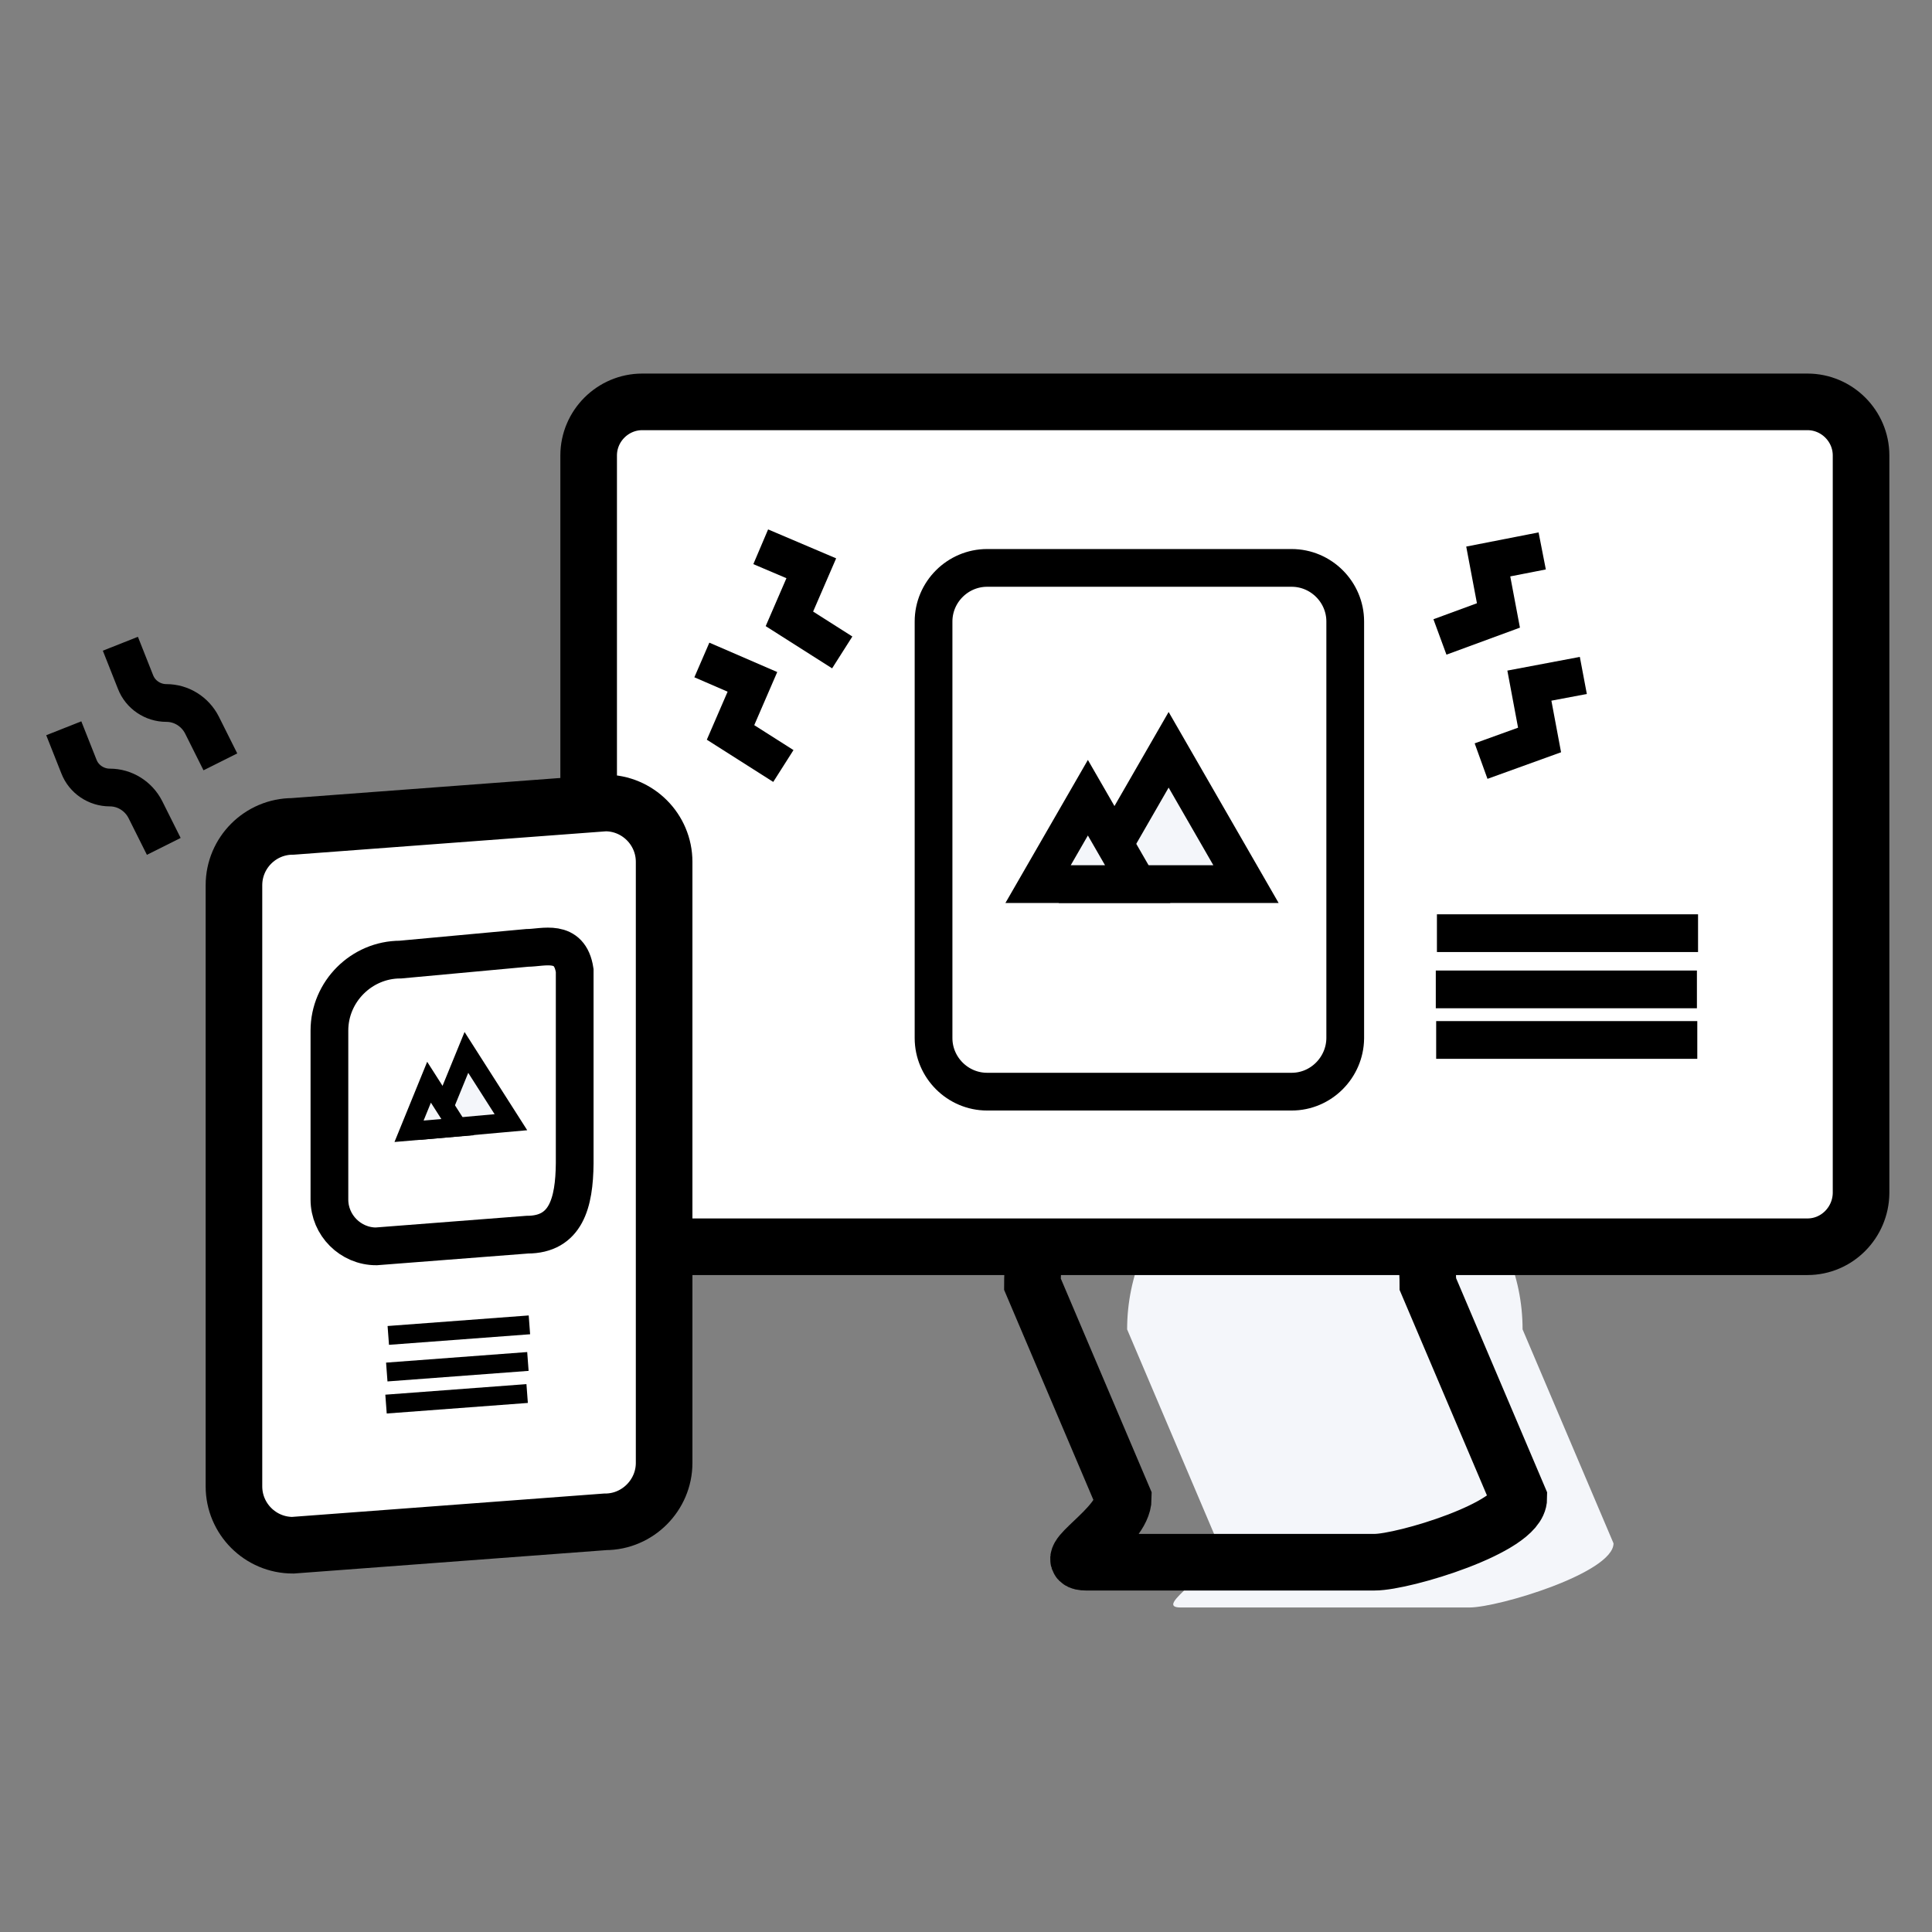 <?xml version="1.0" encoding="utf-8"?>
<!-- Generator: Adobe Illustrator 24.0.2, SVG Export Plug-In . SVG Version: 6.00 Build 0)  -->
<svg version="1.1" xmlns="http://www.w3.org/2000/svg" xmlns:xlink="http://www.w3.org/1999/xlink" x="0px" y="0px"
	 viewBox="0 0 512 512" style="enable-background:new 0 0 512 512;" xml:space="preserve">
<rect x="0" y="0" width="512" height="512" fill="#808080" stroke="none"/>
<style type="text/css">
	.st0{display:none;}
	.st1{display:inline;fill:#FFFFFF;}
	.st2{display:inline;}
	.st3{fill:#FFFFFF;}
	.st4{fill:none;stroke:#000000;stroke-width:10;stroke-miterlimit:10;}
	.st5{fill:#F4F6FA;}
	.st6{display:inline;fill:none;stroke:#000000;stroke-width:15;stroke-miterlimit:10;}
	.st7{display:inline;fill:#FFFFFF;stroke:#000000;stroke-width:15;stroke-miterlimit:10;}
	.st8{display:inline;fill:#F4F6FA;}
	.st9{fill-rule:evenodd;clip-rule:evenodd;fill:#F4F6FA;}
	.st10{fill-rule:evenodd;clip-rule:evenodd;fill:none;stroke:#000000;stroke-width:10;stroke-miterlimit:10;}
	.st11{fill-rule:evenodd;clip-rule:evenodd;fill:none;stroke:#000000;stroke-width:15;stroke-miterlimit:10;}
	.st12{fill-rule:evenodd;clip-rule:evenodd;fill:#FFFFFF;stroke:#000000;stroke-width:15;stroke-miterlimit:10;}
	.st13{fill-rule:evenodd;clip-rule:evenodd;fill:#F4F6FA;stroke:#000000;stroke-width:10;stroke-miterlimit:10;}
	.st14{fill:#FFFFFF;stroke:#000000;stroke-width:15;stroke-miterlimit:10;}
	.st15{fill:none;stroke:#000000;stroke-width:5;stroke-miterlimit:10;}
	.st16{fill-rule:evenodd;clip-rule:evenodd;fill:#F4F6FA;stroke:#000000;stroke-width:5;stroke-miterlimit:10;}
	.st17{display:inline;fill:#020202;stroke:#000000;stroke-width:10;stroke-miterlimit:10;}
	.st18{display:inline;fill-rule:evenodd;clip-rule:evenodd;fill:#BBFFA5;}
	.st19{display:inline;fill-rule:evenodd;clip-rule:evenodd;fill:none;stroke:#000000;stroke-width:10;stroke-miterlimit:10;}
	.st20{display:inline;fill-rule:evenodd;clip-rule:evenodd;fill:#E88960;}
	.st21{display:inline;fill-rule:evenodd;clip-rule:evenodd;fill:#EFEA4D;}
</style>
<g id="service-plan" class="st0">
	<g>
		<path class="st1" d="M177,346.9c-15-6.8-32.1-10.4-50-10.4s-35,3.6-50,10.4V149.5c14.5-7.5,32.1-11.5,50-11.5s35.5,4.1,50,11.5
			V346.9z"/>
		<path class="st2" d="M127,143c16,0,31.8,3.4,45,9.6l0,186.7c-13.8-5.2-29.1-7.9-45-7.9c-15.9,0-31.2,2.7-45,7.9l0-186.7
			C95.2,146.4,111,143,127,143 M127,133c-19.4,0-38.8,4.5-55,13.6l0,0V355l0,0c16.2-9,35.6-13.6,55-13.6s38.8,4.5,55,13.6l0,0V146.6
			l0,0C165.8,137.5,146.4,133,127,133L127,133z"/>
	</g>
	<g>
		<g class="st2">
			<path class="st3" d="M501.9,142.4H147.8C144.9,103,115.5,72,79.6,72c-37.8,0-68.4,34.3-68.4,76.6c0,1.6,0.1,3.2,0.1,4.8v197
				c0,20.5,7.5,39.1,19.9,53.5c3.2,4,6.8,7.5,10.9,10.5c14,11.1,31.7,17.8,50.9,17.8h408.7c2.8,0,5-2.2,5-5V147.4
				C506.9,144.6,504.6,142.4,501.9,142.4z"/>
		</g>
		<g class="st2">
			<path class="st4" d="M501.9,142.4H147.8C144.9,103,115.5,72,79.6,72c-37.8,0-68.4,34.3-68.4,76.6c0,1.6,0.1,3.2,0.1,4.8v197
				c0,20.5,7.5,39.1,19.9,53.5c3.2,4,6.8,7.5,10.9,10.5c14,11.1,31.7,17.8,50.9,17.8h408.7c2.8,0,5-2.2,5-5V147.4
				C506.9,144.6,504.6,142.4,501.9,142.4z"/>
		</g>
	</g>
	<path class="st5" d="M497.9,433.7H79.8c-26.3,0-47.8-21.5-47.8-47.8V168.1c0-4.7,3.9-8.6,8.6-8.6h457.4c4.7,0,8.6,3.9,8.6,8.6v257
		C506.5,429.8,502.7,433.7,497.9,433.7z"/>
	<path class="st6" d="M484.9,420.5H65.3c-26.3,0-47.8-21.5-47.8-47.8V154.1c0-4.7,3.9-8.6,8.6-8.6h458.8c4.7,0,8.6,3.9,8.6,8.6
		v257.8C493.5,416.6,489.6,420.5,484.9,420.5z"/>
	<path class="st7" d="M17.5,371.1L17.5,371.1c0-29.9,29.3-54.3,65-54.3h0c33.1,0,60.6,20.9,64.5,47.7V153.3
		c0-29.9-29.3-54.3-65-54.3h0c-35.7,0-65,24.5-65,54.3v217.6c0,22.1,16.3,41.1,39.3,49.2C33.6,412,17.5,393,17.5,371.1z"/>
	<path class="st8" d="M29.4,331.7L29.4,331.7c0-24.1,23.6-43.8,52.5-43.8h0c26.7,0,48.9,16.9,52.1,38.5V156.2
		c0-24.1-23.6-43.8-52.5-43.8h0c-28.9,0-52.5,19.7-52.5,43.8C29,156.2,29.4,349.4,29.4,331.7z"/>
	<g id="レイヤー_4" class="st2">
		<g>
			<line class="st4" x1="178.4" y1="248.7" x2="277.8" y2="248.7"/>
		</g>
		<g>
			<line class="st4" x1="178.8" y1="221.1" x2="278.2" y2="221.1"/>
		</g>
		<g>
			<line class="st4" x1="178.8" y1="276.3" x2="278.2" y2="276.3"/>
		</g>
		<rect x="195.1" y="313.9" class="st9" width="85.6" height="63.5"/>
		<rect x="185.3" y="303.9" class="st10" width="85.6" height="63.5"/>
		<polygon class="st9" points="407.6,286.9 325.4,334.4 407.6,381.9 		"/>
		<polygon class="st10" points="393.3,283.4 311.1,330.8 393.3,378.3 		"/>
		<circle class="st9" cx="399.7" cy="266.9" r="46.2"/>
		<circle class="st10" cx="388.9" cy="260.4" r="46.2"/>
	</g>
	<g id="レイヤー_2" class="st2">
	</g>
</g>
<g id="service-production">
	<g id="pc">
		<path class="st9" d="M351.1,299.9L351.1,299.9c28.8,0,52.4,23.6,52.4,52.4l24.1,56.7c0,7.8-30.5,17-38.2,17h-76.5
			c-7.8,0,9.9-9.2,9.9-17l-24.1-56.7C298.7,323.5,322.3,299.9,351.1,299.9z"/>
		<path class="st11" d="M326,287.9L326,287.9c28.8,0,52.4,23.6,52.4,52.4l24.1,56.7c0,7.8-30.5,17-38.2,17h-76.5
			c-7.8,0,9.9-9.2,9.9-17l-24.1-56.7C273.6,311.5,297.2,287.9,326,287.9z"/>
		<path class="st12" d="M479,330.4H170.2c-7.8,0-14.2-6.4-14.2-14.2V120.7c0-7.8,6.4-14.2,14.2-14.2H479c7.8,0,14.2,6.4,14.2,14.2
			v195.5C493.1,324,486.8,330.4,479,330.4z"/>
		<path class="st10" d="M342.3,289.3h-80.7c-7.8,0-14.2-6.4-14.2-14.2V164.7c0-7.8,6.4-14.2,14.2-14.2h80.7
			c7.8,0,14.2,6.4,14.2,14.2v110.5C356.4,282.9,350.1,289.3,342.3,289.3z"/>
		<polygon class="st13" points="309.7,198.7 289.2,234.3 330.2,234.3 		"/>
		<polygon class="st13" points="288.3,211.4 275.1,234.3 301.5,234.3 		"/>
		<line class="st4" x1="380.5" y1="262.2" x2="449.7" y2="262.2"/>
		<line class="st4" x1="380.8" y1="247.3" x2="450" y2="247.3"/>
		<line class="st4" x1="380.6" y1="275.6" x2="449.8" y2="275.6"/>
		<polyline class="st4" points="408.7,146 394.4,148.8 397.1,163.1 381.6,168.8 		"/>
		<polyline class="st4" points="419.6,179 405.3,181.7 408,196.1 392.5,201.7 		"/>
		<polyline class="st4" points="201.6,144.9 215,150.6 209.2,164 223.2,172.9 		"/>
		<polyline class="st4" points="186,174.9 199.4,180.7 193.6,194.1 207.6,203 		"/>
	</g>
	<g id="sp">
		<path class="st14" d="M160.4,403.3l-82.8,6.2c-8.6,0-15.6-7-15.6-15.6V234.6c0-8.6,7-15.6,15.6-15.6l82.8-6.2
			c8.6,0,15.6,7,15.6,15.6v159.3C176,396.2,169,403.3,160.4,403.3z"/>
		<line class="st15" x1="102.5" y1="363.6" x2="139.9" y2="360.8"/>
		<line class="st15" x1="102.9" y1="353.9" x2="140.3" y2="351.1"/>
		<line class="st15" x1="102.3" y1="372.1" x2="139.7" y2="369.3"/>
		<path class="st10" d="M139.7,327.2l-40,3.1c-6.8,0-12.4-5.6-12.4-12.4v-44.8c0-10.3,8.5-18.8,18.8-18.8l33.6-3.1
			c4.2,0,11.3-2.6,12.6,6v51.1C152.2,318.8,150,327.2,139.7,327.2z"/>
		<polygon class="st16" points="123.6,278.9 115.3,299.2 135.4,297.4 		"/>
		<polygon class="st16" points="113.7,286.8 108.4,299.8 121.3,298.7 		"/>
		<path class="st4" d="M31.9,170.6l4,10.1c1.3,3.4,4.6,5.6,8.2,5.6h0c4,0,7.6,2.3,9.4,5.8l4.9,9.8"/>
		<path class="st4" d="M16.9,193l4,10.1c1.3,3.4,4.6,5.6,8.2,5.6h0c4,0,7.6,2.3,9.4,5.8l4.9,9.8"/>
	</g>
</g>
<g id="レイヤー_3" class="st0">
	<g class="st2">
		<path class="st3" d="M101.4,464.5c-42.3,0-76.8-34.4-76.8-76.8V184.7h485.5v279.8H101.4z"/>
		<path d="M505.1,189.7v269.8H101.4c-39.6,0-71.8-32.2-71.8-71.8V189.7H505.1 M510.1,179.7H24.6c-2.8,0-5,2.2-5,5v203.1
			c0,45.2,36.6,81.8,81.8,81.8h408.7c2.8,0,5-2.2,5-5V184.7C515.1,181.9,512.8,179.7,510.1,179.7L510.1,179.7z"/>
	</g>
	<g class="st2">
		<ellipse class="st3" cx="86.6" cy="392.9" rx="63.4" ry="71.6"/>
		<path d="M86.6,326.3c32.2,0,58.4,29.9,58.4,66.6s-26.2,66.6-58.4,66.6s-58.4-29.9-58.4-66.6S54.4,326.3,86.6,326.3 M86.6,316.3
			c-37.8,0-68.4,34.3-68.4,76.6s30.6,76.6,68.4,76.6s68.4-34.3,68.4-76.6S124.4,316.3,86.6,316.3L86.6,316.3z"/>
	</g>
	<g class="st2">
		<rect x="84.2" y="374.5" class="st3" width="109" height="84.8"/>
	</g>
	<g class="st2">
		<ellipse class="st3" cx="87.8" cy="185.9" rx="63.4" ry="71.6"/>
		<path d="M87.8,119.3c32.2,0,58.4,29.9,58.4,66.6s-26.2,66.6-58.4,66.6s-58.4-29.9-58.4-66.6S55.6,119.3,87.8,119.3 M87.8,109.3
			c-37.8,0-68.4,34.3-68.4,76.6s30.6,76.6,68.4,76.6s68.4-34.3,68.4-76.6S125.6,109.3,87.8,109.3L87.8,109.3z"/>
	</g>
	<g class="st2">
		<rect x="29.2" y="190.5" class="st3" width="140.6" height="88.3"/>
	</g>
	<line class="st17" x1="151.6" y1="188" x2="151.2" y2="374.3"/>
	<g class="st2">
		<line class="st4" x1="186.6" y1="286" x2="286" y2="286"/>
	</g>
	<g class="st2">
		<line class="st4" x1="187" y1="258.4" x2="286.4" y2="258.4"/>
	</g>
	<g class="st2">
		<line class="st4" x1="187" y1="313.6" x2="286.4" y2="313.6"/>
	</g>
	<rect x="203.3" y="351.2" class="st18" width="85.6" height="63.5"/>
	<rect x="193.5" y="341.2" class="st19" width="85.6" height="63.5"/>
	<polygon class="st20" points="415.9,324.2 333.6,371.7 415.9,419.2 	"/>
	<polygon class="st19" points="401.5,320.7 319.3,368.1 401.5,415.6 	"/>
	<circle class="st21" cx="407.9" cy="304.2" r="46.2"/>
	<circle class="st19" cx="397.1" cy="297.7" r="46.2"/>
</g>
</svg>
